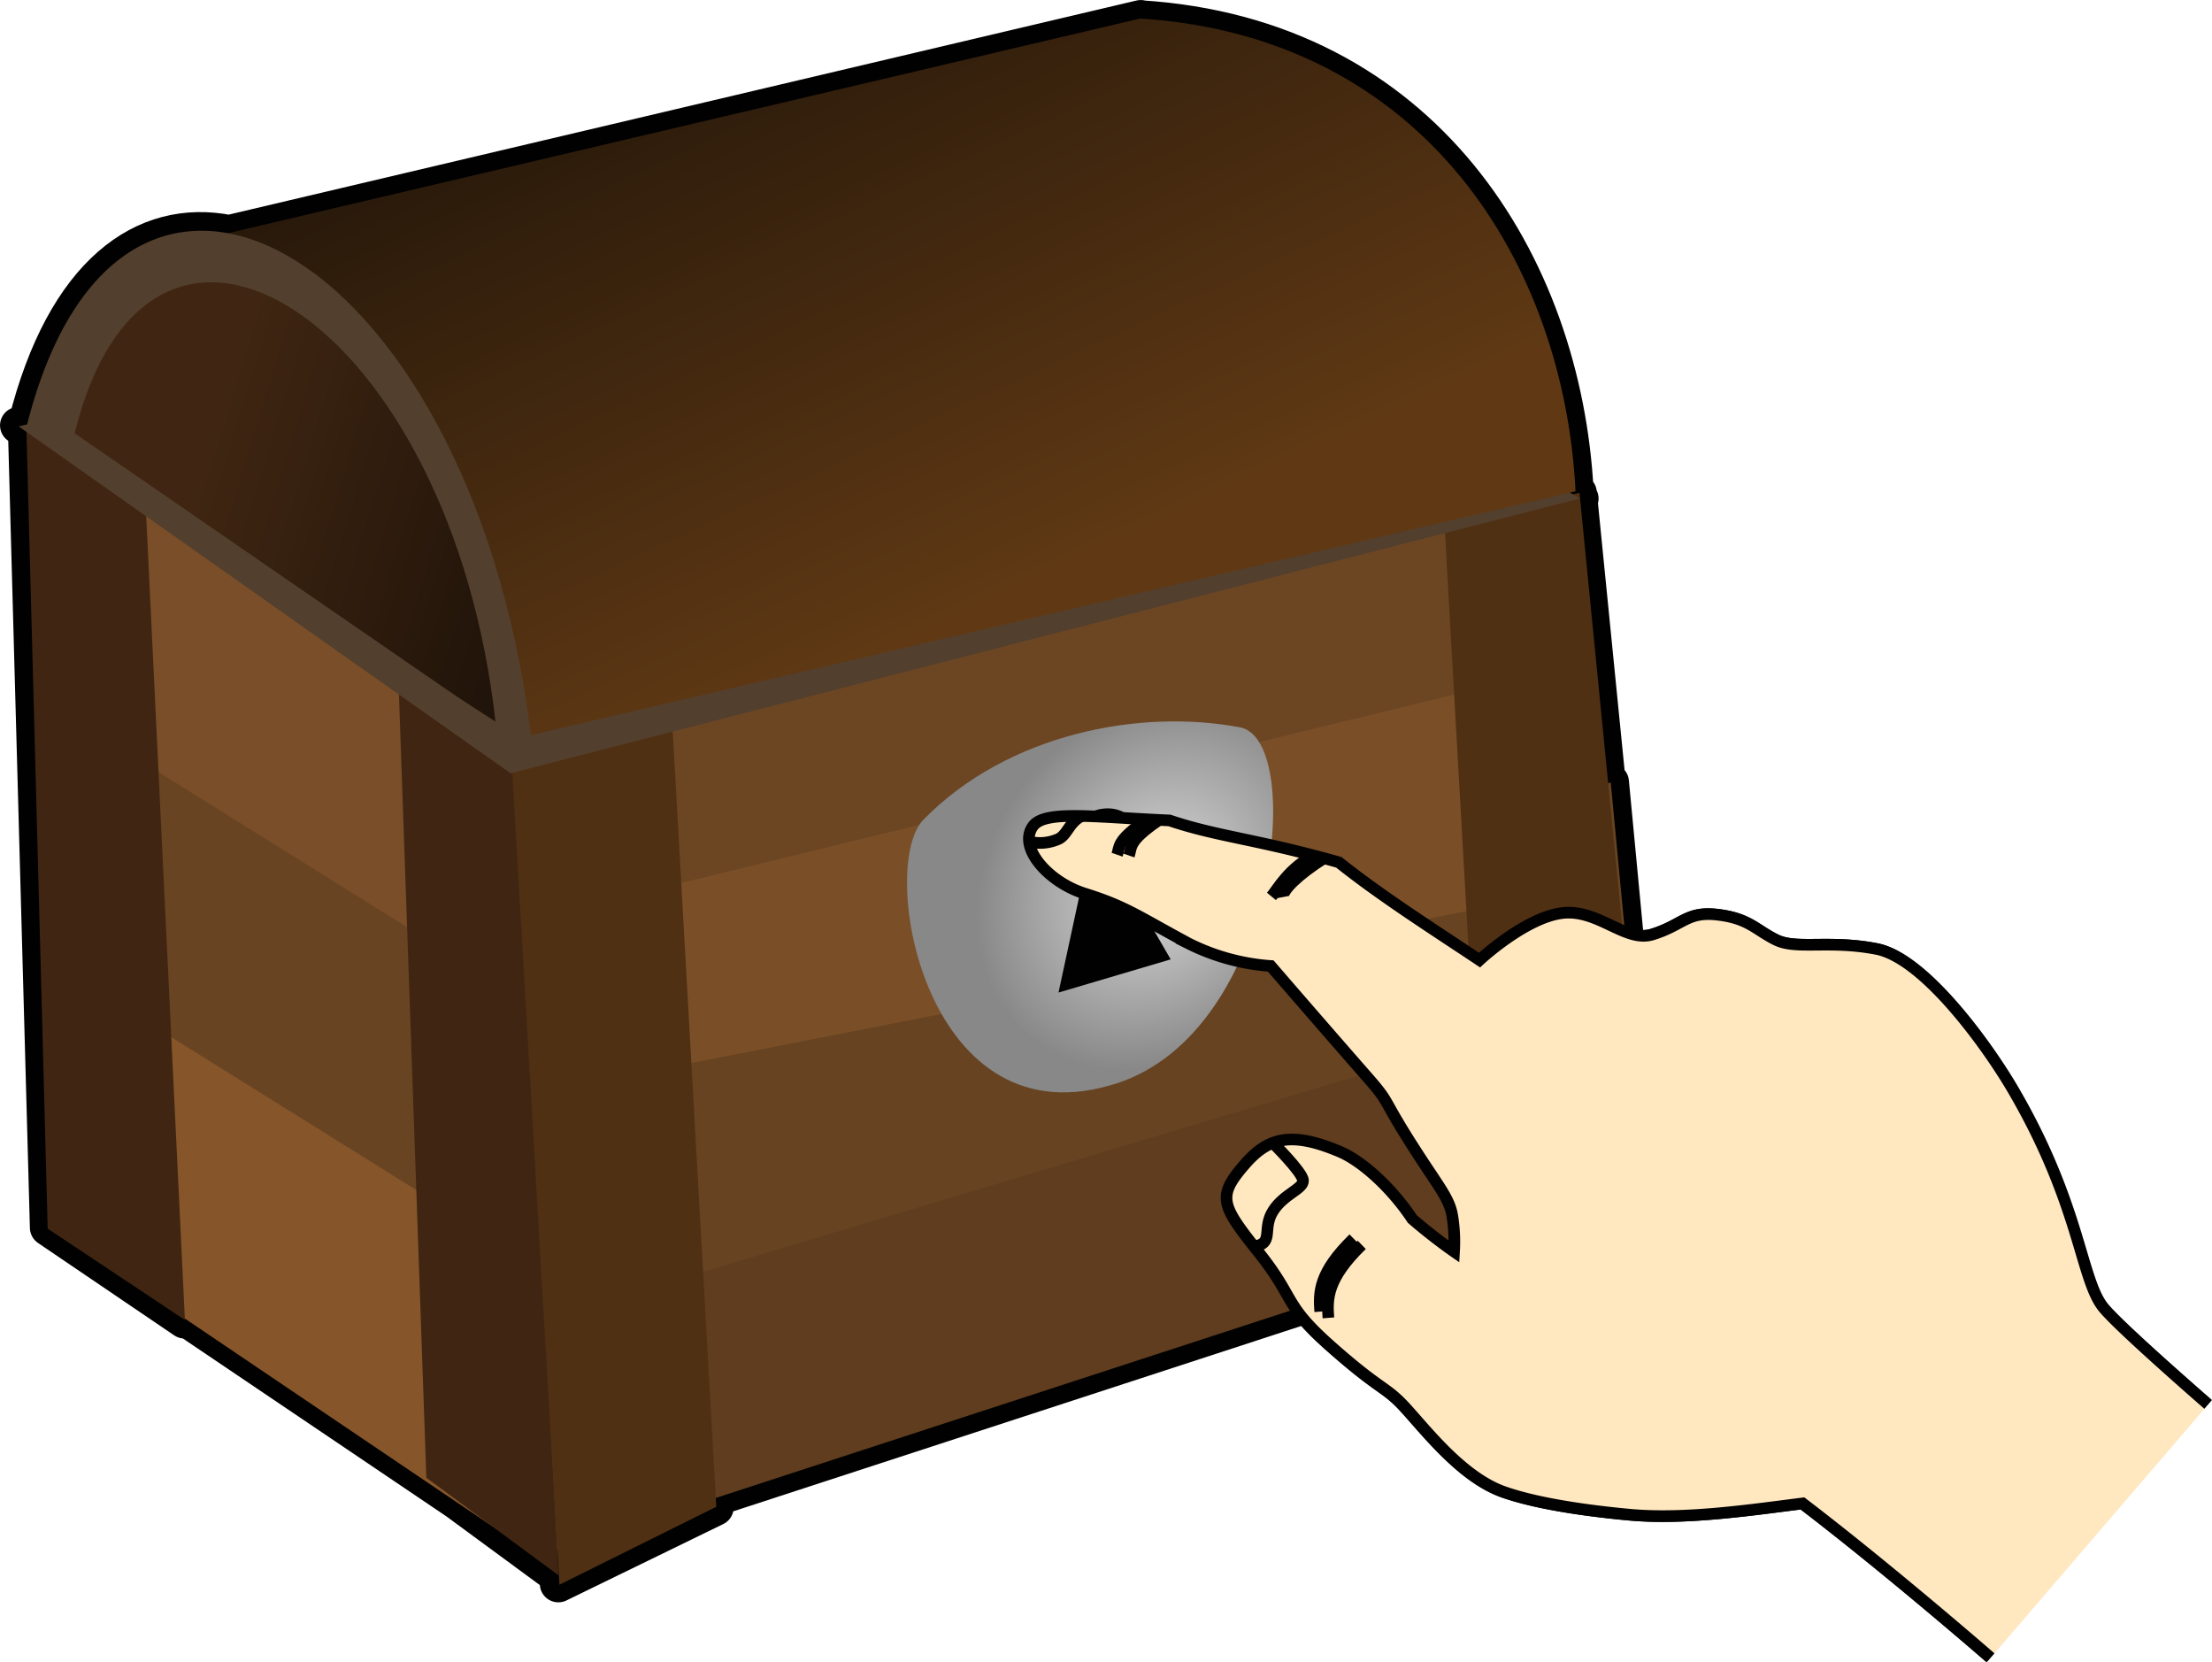 <svg xmlns="http://www.w3.org/2000/svg" xmlns:xlink="http://www.w3.org/1999/xlink" viewBox="0 0 380.77 286"><defs><style>.cls-1{fill:#ffe7c0;}.cls-1,.cls-2,.cls-3{stroke:#010101;}.cls-1,.cls-2{stroke-width:2px;}.cls-2{fill:none;}.cls-3,.cls-4{fill:#493019;}.cls-3{stroke-linecap:round;stroke-linejoin:round;stroke-width:6.37px;}.cls-10,.cls-11,.cls-12,.cls-13,.cls-14,.cls-15,.cls-16,.cls-17,.cls-18,.cls-19,.cls-3,.cls-4,.cls-5,.cls-6,.cls-7,.cls-8,.cls-9{fill-rule:evenodd;}.cls-5{fill:#86562a;}.cls-6{fill:#694422;}.cls-7{fill:#794e28;}.cls-8{fill:#5f3d1e;}.cls-9{fill:#674321;}.cls-10{fill:#21150d;}.cls-11{fill:#7a4f28;}.cls-12{fill:#6c4623;}.cls-13{fill:#402612;}.cls-14{fill:#503013;}.cls-15{fill:url(#radial-gradient);}.cls-16{fill:#010101;}.cls-17{fill:#533f2d;}.cls-18{fill:url(#linear-gradient);}.cls-19{fill:url(#linear-gradient-2);}</style><radialGradient id="radial-gradient" cx="1713.85" cy="-2125.63" r="147.48" gradientTransform="matrix(-0.21, 0.06, -0.02, -0.21, 516.53, -397.29)" gradientUnits="userSpaceOnUse"><stop offset="0" stop-color="#dbdada"/><stop offset="1" stop-color="#888"/></radialGradient><linearGradient id="linear-gradient" x1="2427.63" y1="646.45" x2="2336.26" y2="504.02" gradientTransform="matrix(1.1, 0.11, -0.25, 1.08, -2333.38, -863.05)" gradientUnits="userSpaceOnUse"><stop offset="0" stop-color="#603914"/><stop offset="1" stop-color="#090705"/></linearGradient><linearGradient id="linear-gradient-2" x1="2385.15" y1="142.5" x2="2453.14" y2="19.59" gradientTransform="matrix(0.11, 1.07, -0.71, -0.27, -119.91, -2459.14)" gradientUnits="userSpaceOnUse"><stop offset="0" stop-color="#402612"/><stop offset="1" stop-color="#010101"/></linearGradient></defs><g id="Layer_2" data-name="Layer 2"><g id="Layer_1-2" data-name="Layer 1"><g id="layer1"><g id="g4037"><path id="path3194" class="cls-1" d="M380,241.7s-16-13.89-18.21-16.9c-3.75-5-4.05-17.75-15.27-37.08-4.49-7.74-15.38-22.81-23.58-24.4s-13.8.17-17.32-1.57-4.67-3.68-10-4.32-5.95,1.76-11.28,3.4c-4.73,1.45-9.43-4.58-15.77-3.66s-14,8.06-14,8.06c-8.12-5.41-17-11.06-24.21-16.82-14.1-4-20.84-4.41-29.16-7.21-12.63-.55-21.39-1.82-23.46.94-2.74,3.66,2.6,9.67,8.82,11.63,7.15,2.26,8.9,3.74,17.9,8.59a37.43,37.43,0,0,0,14.17,3.89s9.59,11.1,16.45,18.92c4.62,5.26,2.11,3.08,9.23,14,3.56,5.45,5,7.17,5.54,9.87a28,28,0,0,1,.34,6.36s-3.58-2.47-7.2-5.62c-3.43-5.18-8.52-9.92-12.52-11.6-8.36-3.52-12.3-2.39-16.27,2.17-4.87,5.59-4.17,7,2.34,15.17s4.08,8.77,12.47,16.2c9.15,8.1,9.32,6.61,13.29,11.07s9.77,11.64,16.52,14,16.87,3.45,21.45,3.88c9.39.89,20.44-.72,29.93-1.93,15,11.45,32.37,26.56,32.37,26.56"/><path id="path3964" class="cls-2" d="M216.33,214.4c2.72-.69.85-3.06,2.71-6s5.27-3.79,5.16-5.26-5.38-6.62-5.38-6.62"/><path id="path3968" class="cls-2" d="M232.87,213.16c-6,5.85-6,9.24-5.74,12.57"/><path id="path3968-1" class="cls-2" d="M234.3,214.24c-6,5.85-6,9.24-5.74,12.57"/><path id="path3990" class="cls-2" d="M197.19,141.15c-5.19,3.56-4.53,4.58-5,5.95"/><path id="path3990-1" class="cls-2" d="M199.23,141.24c-5.19,3.56-4.52,4.58-5,6"/><path id="path3990-9" class="cls-2" d="M226.11,147.17c-4.4,2.31-6.23,5.75-7.35,7.11"/><path id="path3990-9-7" class="cls-2" d="M227.9,147.65c-4.58,2.88-7.33,5.64-7.12,6.73"/><path id="path4035" class="cls-2" d="M186.1,140.44c-2.3,1.14-2.5,3.44-4.23,4.05a7.77,7.77,0,0,1-5.08.29"/></g></g><g id="layer1-2" data-name="layer1"><g id="g2402"><path id="path5842" class="cls-3" d="M196.36,3.19l-156.91,37C24.76,37.25,11.11,47,4.61,72.85l-1.42.36,1.37,1L8.33,211.28l23.44,15.9v-.47l46.88,31.64L96,271.1l-.25-4.41h0l.36,5.89,27-13.15-.09-1.63,132.62-43.27v.21l28.15-9-1.54-15.24c-.52-7.62-1.2-15.71-1.87-19.4l.3-.09-3.46-36.42-.55.16-4.88-48.95.2,0-.2-.11-.1-.86-1,.25-.55-.3,1-.25c-2.07-39-26.06-78.27-74.9-81.3Z"/><g id="g10723"><g id="g10627"><path id="path10629" class="cls-4" d="M7.46,75.73,175.93,37.14l7.31,86.71L89.69,160.56,7.46,75.73Z"/><polygon id="rect10631" class="cls-5" points="7.32 160.28 89.67 215.91 94.15 269.03 11.8 213.4 7.32 160.28"/><polygon id="rect10633" class="cls-6" points="6.04 118.65 87.43 169.42 91.46 217.16 10.07 166.39 6.04 118.65"/><polygon id="rect10635" class="cls-7" points="5.69 74.93 86.08 125.08 90.04 172.03 9.65 121.88 5.69 74.93"/><path id="path10637" class="cls-8" d="M95,267l188.3-61.39s-2.08-36.38-3.46-36.43c-1.57-.06-189.77,58-189.77,58L95,267Z"/><path id="path10639" class="cls-9" d="M91.82,227.62,280.73,171.1l-3.46-36.43L88.14,186.31l3.68,41.31Z"/><path id="path10641" class="cls-10" d="M174.68,38.58l8.51,101L266.1,88.21,174.68,38.58Z"/><path id="path10643" class="cls-11" d="M88.36,188.94l-.92-31.84,184.2-47.33,1.08,43.07L88.36,188.94Z"/><path id="path10645" class="cls-12" d="M88.39,159l-2.3-31.91,184.67-41.7L272,114.26,88.39,159Z"/></g><path id="path10647" class="cls-13" d="M4.54,73.56,25.16,88.63l6.67,138.54L8.21,211.45,4.54,73.56Z"/><path id="path10649" class="cls-13" d="M68.64,118.52l20.29,15.1,7.22,137.5-22.76-16.8-4.75-135.8Z"/><path id="path10651" class="cls-14" d="M88.18,132.72l27.57-7.92,7.55,134.52-27,13.41Z"/><path id="path10653" class="cls-14" d="M248.67,90.62l23.22-5.82,11.95,121-28.12,9L248.67,90.62Z"/><path id="path10675" class="cls-15" d="M213.55,125.2c-17.37-3.33-40.09,1.12-54.5,15.78-8,7.74-.2,54.94,31.83,45.87C219.78,179.11,224.92,127.55,213.55,125.2Z"/><path id="path10677" class="cls-16" d="M188.94,139.34c2.55-.61,4.92.11,6.1,1.94l.33,0c2,3.05,1.13,7.39-1.85,10l8,13.83-19.31,5.71,3.9-18.08A3.77,3.77,0,0,1,184,151c-2.29-3-1.14-7.39,1.85-10a6.79,6.79,0,0,1,3.08-1.64Z"/><path id="path10659" class="cls-17" d="M178.2,32.3,3.21,73.38l84.68,59.7L272,85.77,178.2,32.3Zm-4.53,6.38L254.56,81.8,88.3,124.86,20.73,75.05Z"/><path id="path10655" class="cls-18" d="M32.44,41.73,196.26,3.19c49.05,3.12,73,42.35,74.95,81.36L88.87,127.09Z"/><path id="path10661" class="cls-19" d="M88.8,126.44,9.67,75.61C9.2,29.56,73.65,15,88.8,126.44Z"/><path id="path10665" class="cls-17" d="M4.54,73.56C20.86,7.69,82.72,44.07,91.81,130Zm8.29,1,72.49,49.92C77.75,55.4,26,21.51,12.83,74.61Z"/></g></g></g></g><g id="Layer_3" data-name="Layer 3"><g id="layer1-3" data-name="layer1"><g id="g4037-2" data-name="g4037"><path id="path3194-2" data-name="path3194" class="cls-1" d="M380.11,241.7s-16-13.89-18.21-16.9c-3.75-5-4-17.75-15.27-37.08-4.49-7.74-15.38-22.81-23.58-24.4s-13.8.17-17.32-1.57-4.67-3.68-10-4.32-5.95,1.76-11.28,3.4c-4.73,1.45-9.43-4.58-15.77-3.66s-14,8.06-14,8.06c-8.12-5.41-17-11.06-24.21-16.82-14.1-4-20.84-4.41-29.16-7.21-12.63-.55-21.39-1.82-23.46.94-2.74,3.66,2.6,9.67,8.82,11.63,7.15,2.26,8.9,3.74,17.9,8.59a37.43,37.43,0,0,0,14.17,3.89s9.59,11.1,16.45,18.92c4.62,5.26,2.11,3.08,9.23,14,3.56,5.45,5,7.17,5.54,9.87a28,28,0,0,1,.34,6.36s-3.58-2.47-7.2-5.62c-3.43-5.18-8.52-9.92-12.52-11.6-8.36-3.52-12.3-2.39-16.27,2.17-4.87,5.59-4.17,7,2.34,15.17s4.08,8.77,12.47,16.2c9.15,8.1,9.32,6.61,13.29,11.07s9.77,11.64,16.52,14,16.87,3.45,21.45,3.88c9.39.89,20.44-.72,29.93-1.93,15,11.45,32.36,26.56,32.36,26.56"/><path id="path3964-2" data-name="path3964" class="cls-2" d="M216.44,214.4c2.72-.69.85-3.06,2.71-6s5.27-3.79,5.15-5.26-5.37-6.62-5.37-6.62"/><path id="path3968-2" data-name="path3968" class="cls-2" d="M233,213.16c-6,5.85-6,9.24-5.74,12.57"/><path id="path3968-1-2" data-name="path3968-1" class="cls-2" d="M234.41,214.24c-6,5.85-6,9.24-5.74,12.57"/><path id="path3990-2" data-name="path3990" class="cls-2" d="M197.3,141.15c-5.19,3.56-4.53,4.58-5,5.95"/><path id="path3990-1-2" data-name="path3990-1" class="cls-2" d="M199.34,141.24c-5.19,3.56-4.52,4.58-5,6"/><path id="path3990-9-2" data-name="path3990-9" class="cls-2" d="M226.22,147.17c-4.4,2.31-6.23,5.75-7.35,7.11"/><path id="path3990-9-7-2" data-name="path3990-9-7" class="cls-2" d="M228,147.65c-4.58,2.88-7.33,5.64-7.12,6.73"/><path id="path4035-2" data-name="path4035" class="cls-2" d="M186.21,140.44c-2.3,1.14-2.5,3.44-4.23,4.05a7.77,7.77,0,0,1-5.08.29"/></g></g></g></g></svg>